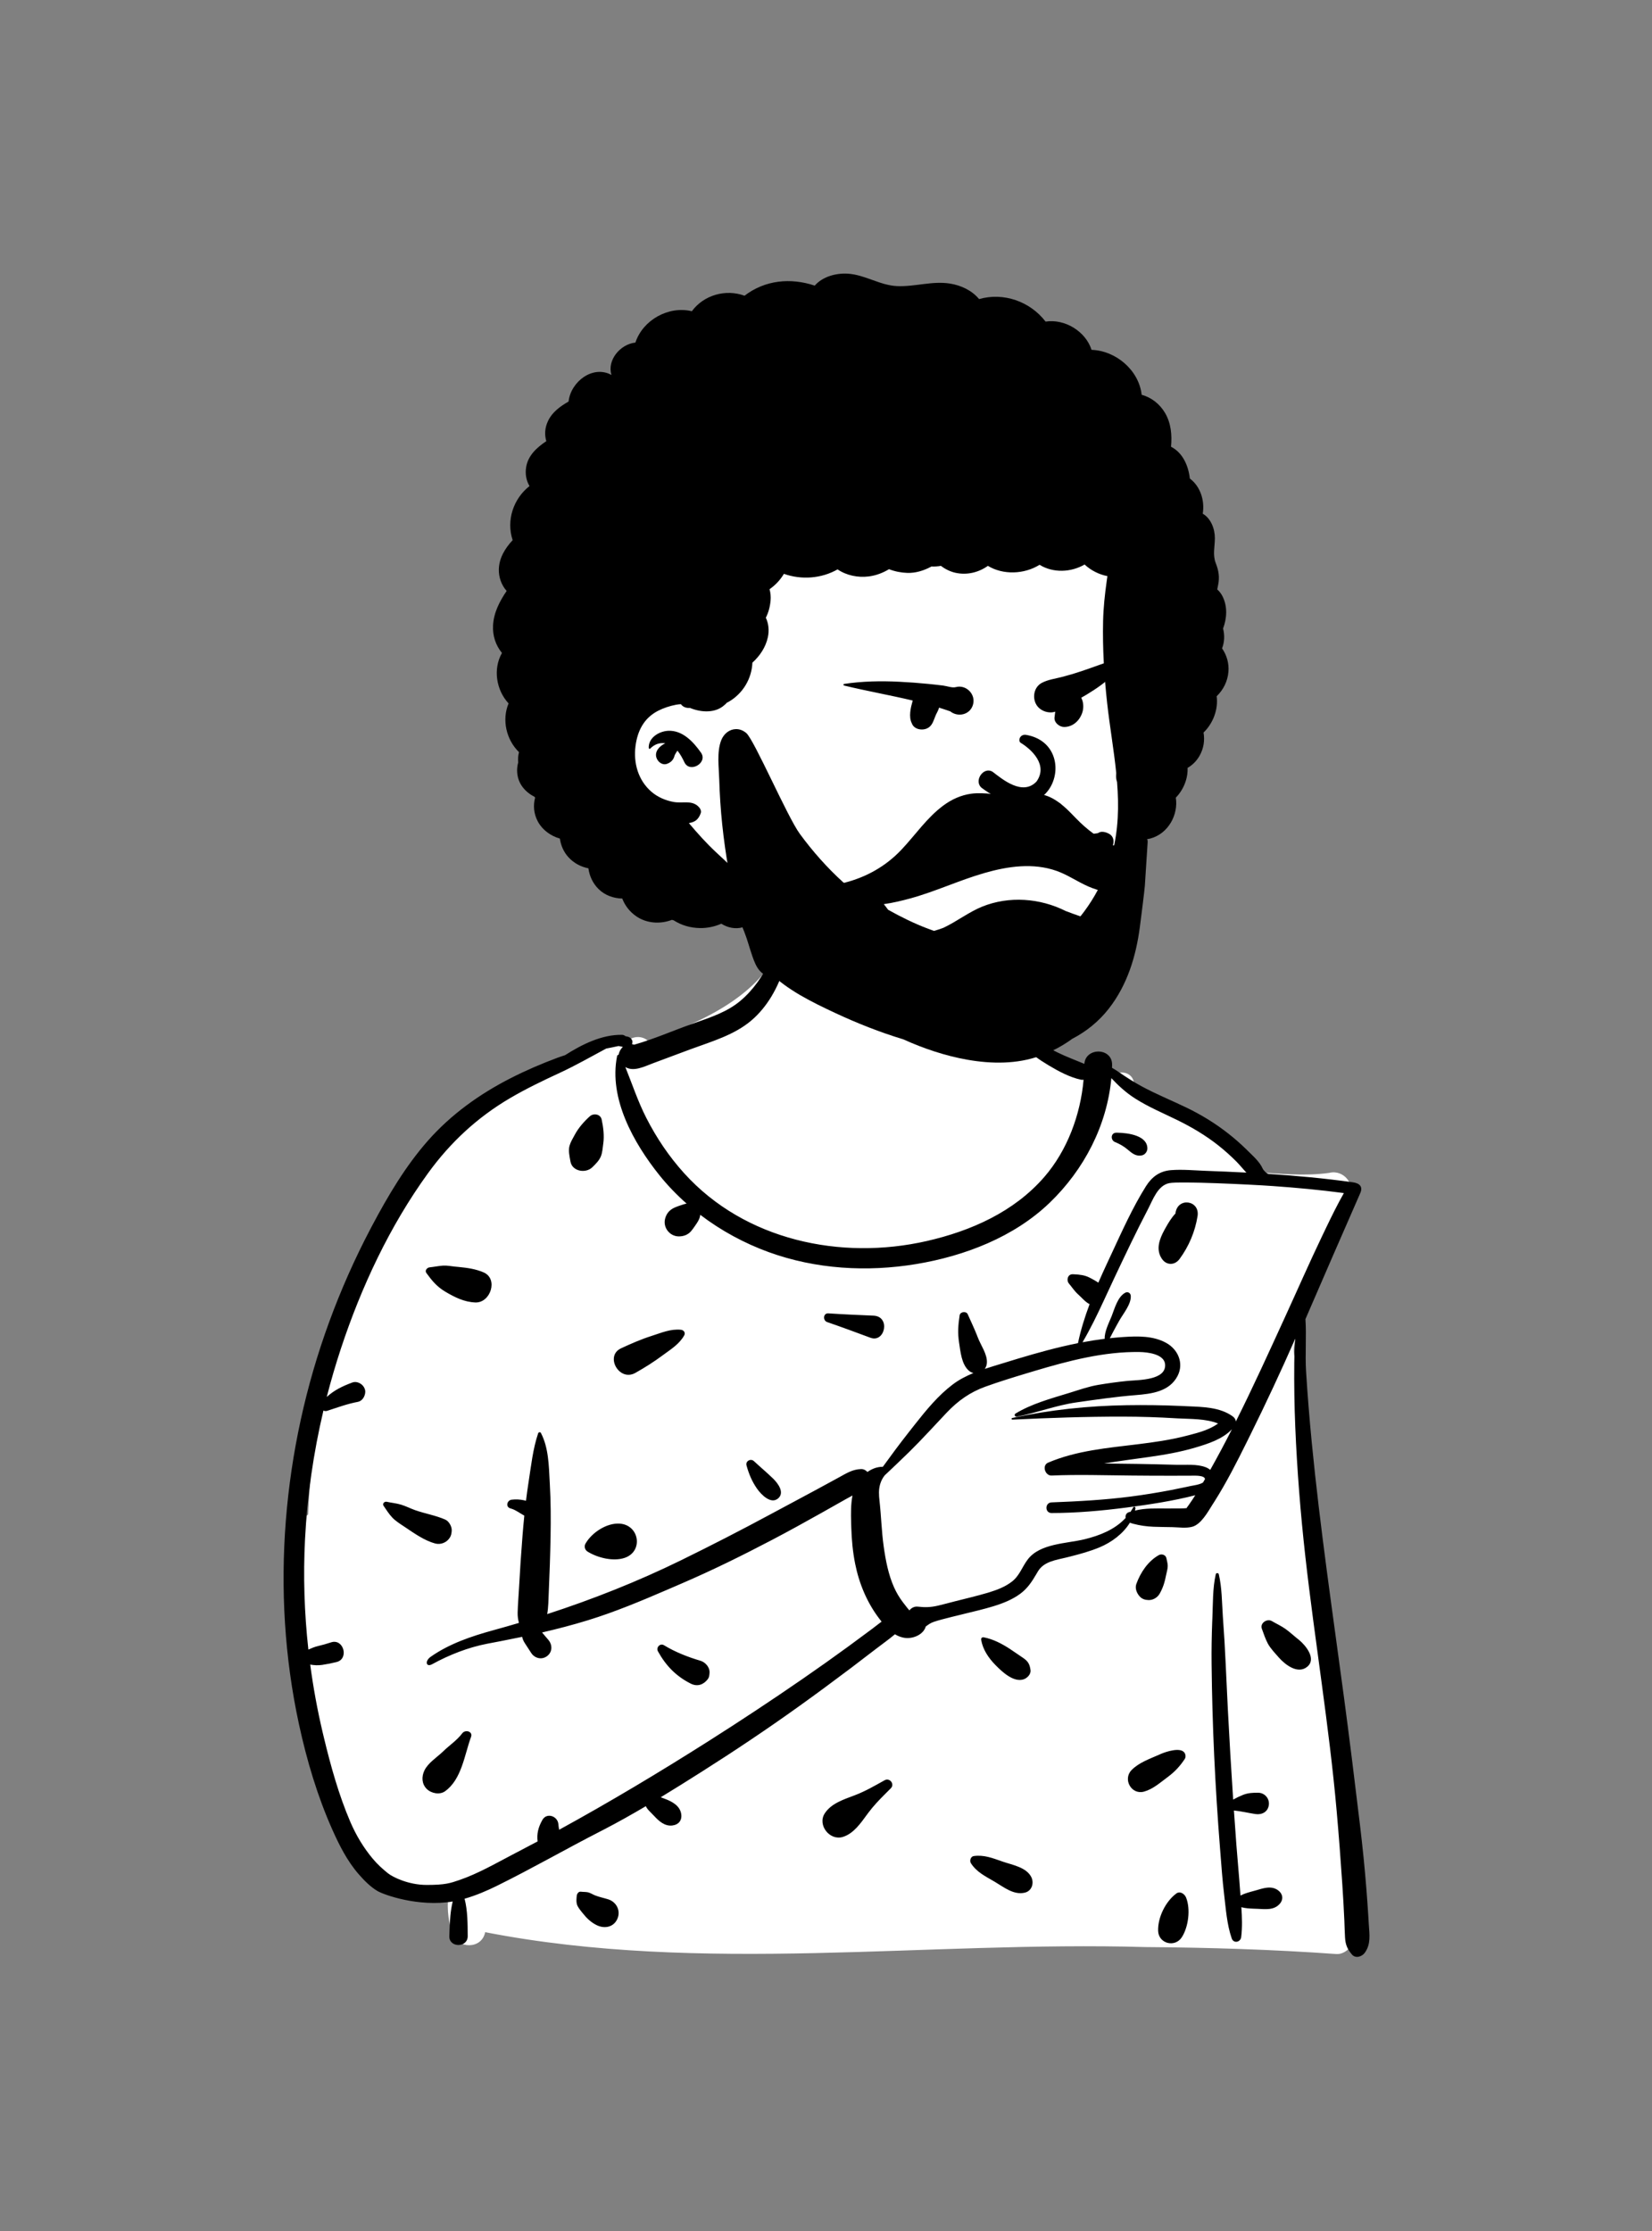 <svg xmlns="http://www.w3.org/2000/svg" xmlns:xlink="http://www.w3.org/1999/xlink" width="240px" height="324px" viewBox="0 0 240 324" version="1.1">
    <rect x="0" y="0" width="240" height="324" fill="#808080" stroke="none"/>
    <!-- Generator: Sketch 62 (91390) - https://sketch.com -->
    <title>peep-45</title>
    <desc>Created with Sketch.</desc>
    <g id="Introduction" stroke="none" stroke-width="1" fill="none" fill-rule="evenodd">
        <g id="variations" transform="translate(-1566, -758)">
            <g id="images" transform="translate(126, 110)">
                <g id="a-person/bust" transform="translate(1440, 648)">
                    <g id="body/Device" transform="translate(31.056, 135.053)" fill-rule="evenodd">
                        <path d="M157.124,62.333 C156.46,60.51 157.429,58.692 157.967,56.928 C159.877,50.811 161.962,44.694 164.913,38.99 C166.03,37.082 164.192,34.741 162.061,35.279 C158.414,35.79 154.652,35.383 150.999,35.158 C149.662,31.699 146.096,30.264 143.289,28.273 C140.104,26.284 137.005,24 133.693,22.256 C133.508,20.609 131.511,20.2 130.29,21.379 C126.936,19.292 122.915,19.679 119.319,18.312 C116.588,13.894 116.383,9.25 115.659,4.988 C115.344,3.13 115.679,1.338 114.41,-0.318 C110.148,-6.315 93.306,-8.915 87.097,-5.362 C83.755,-7.447 83.674,-3.67 83.143,-1.339 C82.553,-0.173 82.234,1.148 82.333,2.539 C78.742,10.041 70.528,13.433 63.172,16.18 C62.249,15.292 60.93,15.404 60.052,16.139 C53.676,17.526 47.488,19.963 42.146,23.769 C36.077,25.545 31.802,30.483 28.712,35.778 C28.371,36.336 28.291,36.906 28.39,37.428 C18.885,51.366 14.349,68.052 13.712,84.905 C7.6,88.574 16.617,121.54 18.716,128.384 C18.718,128.383 18.72,128.383 18.723,128.382 C20.084,130.793 21.631,137.676 25.039,137.143 C27.377,139.788 31.102,139.268 34.275,139.471 C33.758,141.454 34.012,143.723 34.627,145.682 C35.355,148.015 38.924,148.094 39.43,145.551 C71.024,151.691 103.441,146.792 135.39,147.714 C144.627,147.779 153.864,148.065 163.079,148.723 C164.377,148.816 165.692,147.489 165.604,146.197 C163.623,125.11 161.762,97.37 159.547,76.49 C159.021,71.728 158.606,66.914 157.124,62.333 Z" id="🎨-Background" fill="#FFFFFF"/>
                        <path d="M83.664,-4.06 C83.755,-4.307 84.124,-4.275 84.131,-3.997 C84.277,1.932 82.801,9.177 78.059,13.182 C75.624,15.238 72.406,16.179 69.45,17.26 L69.116,17.383 L63.894,19.329 C62.509,19.845 61.015,20.639 59.792,19.91 C60.782,22.366 61.613,24.89 62.818,27.257 C64.319,30.203 66.134,32.899 68.355,35.351 C77.153,45.064 91.078,48.027 103.574,45.181 C110.008,43.715 116.27,40.938 120.66,35.872 C123.996,32.021 125.913,26.852 126.364,21.754 C126.232,21.776 126.094,21.775 125.952,21.743 C124.371,21.398 122.775,20.551 121.383,19.719 L121.249,19.639 C119.911,18.833 118.516,17.909 117.555,16.656 C116.919,15.827 116.267,14.06 115.6,11.355 C115.327,9.831 115.071,6.793 115.115,5.251 C115.119,5.106 115.764,5.02 115.833,5.171 C116.429,6.48 116.621,9.355 117.081,10.717 L117.174,10.989 C117.665,12.411 118.087,14.142 119.105,15.292 C121.017,17.451 123.902,18.365 126.478,19.448 C126.662,17.008 130.558,17.065 130.509,19.609 C130.506,19.747 130.5,19.885 130.495,20.022 C130.802,20.191 131.098,20.385 131.374,20.571 L131.644,20.754 C132.664,21.448 133.691,22.108 134.777,22.697 C136.88,23.837 139.106,24.741 141.261,25.776 C143.44,26.823 145.479,28.071 147.382,29.564 C148.276,30.265 149.133,31.012 149.946,31.805 L150.167,32.023 C150.941,32.794 151.948,33.656 152.389,34.669 C152.486,34.893 152.973,35.412 153.237,35.43 C157.33,35.698 161.415,36.077 165.483,36.646 C166.536,36.793 166.953,37.336 166.563,38.214 C165.226,41.231 159.988,53.283 158.596,56.517 C158.758,58.893 158.539,61.69 158.685,64.067 C158.9,67.535 159.181,71.002 159.517,74.461 C160.721,86.833 162.547,99.144 164.196,111.462 C165.022,117.627 165.775,123.8 166.518,129.975 C166.893,133.096 167.211,136.22 167.457,139.354 C167.559,140.659 167.651,141.966 167.733,143.273 L167.803,144.433 C167.9,145.892 168.124,147.286 167.221,148.538 C166.812,149.106 165.877,149.426 165.339,148.781 C164.663,147.969 164.411,147.363 164.346,146.297 C164.297,145.482 164.285,144.662 164.248,143.845 C164.168,142.075 164.067,140.306 163.948,138.537 C163.712,135.002 163.443,131.468 163.131,127.939 C162.037,115.564 159.959,103.282 158.576,90.937 C157.878,84.713 157.383,78.478 157.121,72.22 C156.99,69.095 156.942,65.971 156.973,62.843 C156.985,61.674 157.04,60.512 157.12,59.351 C155.048,64.06 152.87,68.724 150.592,73.326 L150.052,74.416 C148.609,77.324 147.127,80.244 145.392,82.986 L145.094,83.453 C144.391,84.567 143.431,86.323 142.15,86.674 C141.257,86.919 140.166,86.747 139.251,86.729 C138.343,86.712 137.434,86.708 136.526,86.672 C135.508,86.631 134.537,86.497 133.553,86.231 C133.389,86.187 133.235,86.14 133.094,86.079 C132.102,87.701 130.418,88.937 128.696,89.657 C127.317,90.234 125.871,90.63 124.423,90.996 L123.912,91.124 C122.36,91.511 120.584,91.695 119.708,93.194 L119.505,93.542 C118.854,94.648 118.229,95.62 117.152,96.413 C115.992,97.267 114.619,97.804 113.25,98.222 C111.849,98.65 110.415,98.978 108.992,99.328 L108.604,99.425 C107.665,99.66 106.717,99.876 105.783,100.132 C105.385,100.241 104.979,100.353 104.589,100.488 C104.131,100.645 103.798,100.891 103.437,101.158 C103.113,102.292 101.726,102.908 100.585,102.829 C99.987,102.787 99.449,102.584 98.96,102.286 C98.107,103.012 97.168,103.663 96.298,104.337 C95.08,105.279 93.857,106.215 92.627,107.143 C90.092,109.054 87.538,110.941 84.957,112.79 C80.375,116.072 75.695,119.204 70.935,122.22 C68.95,123.478 66.951,124.733 64.934,125.958 L65.149,126.038 L65.576,126.2 C66.586,126.577 67.711,127.186 67.906,128.364 C68.061,129.299 67.54,129.943 66.617,130.057 C65.521,130.193 64.668,129.418 63.985,128.678 C63.684,128.352 63.347,128.049 63.058,127.713 C62.941,127.576 62.85,127.418 62.77,127.252 C60.779,128.426 58.767,129.561 56.722,130.621 L56.21,130.885 C51.141,133.478 46.206,136.32 41.093,138.84 C39.759,139.497 38.133,140.208 36.438,140.693 C36.888,142.437 36.881,144.352 36.893,146.122 C36.903,147.847 34.163,147.839 34.221,146.122 L34.249,145.293 C34.299,143.899 34.38,142.452 34.711,141.095 C29.717,141.924 24.728,140.123 23.799,139.582 C22.774,138.986 21.843,138.031 21.068,137.146 C19.411,135.251 18.261,132.979 17.24,130.694 C15.055,125.8 13.506,120.569 12.374,115.337 C8.2,96.048 9.995,75.403 16.774,56.912 C18.467,52.292 20.467,47.774 22.758,43.42 L23.042,42.882 C25.329,38.575 27.87,34.286 31.098,30.621 C34.46,26.804 38.607,23.836 43.123,21.532 C45.327,20.407 47.594,19.433 49.912,18.569 C50.284,18.431 50.659,18.306 51.034,18.187 C53.45,16.647 56.381,15.174 59.313,15.232 C59.512,15.235 59.674,15.311 59.794,15.425 C59.935,15.449 60.077,15.479 60.218,15.521 C60.531,15.611 60.861,15.954 60.816,16.306 L60.801,16.423 C60.792,16.48 60.782,16.535 60.764,16.589 C60.869,16.605 60.972,16.63 61.073,16.664 C63.878,15.872 66.638,14.66 69.376,13.682 L69.999,13.462 C72.292,12.658 74.644,11.87 76.525,10.279 C78.396,8.697 79.804,6.647 80.821,4.431 C82.074,1.7 82.635,-1.257 83.664,-4.06 Z M139.832,139.937 C140.387,139.524 141.044,140.004 141.252,140.515 C141.934,142.194 141.597,144.804 140.635,146.288 C139.638,147.827 137.253,147.219 137.195,145.356 C137.135,143.413 138.264,141.105 139.832,139.937 Z M145.569,93.57 C145.619,93.351 145.958,93.353 146.009,93.57 C146.471,95.54 146.46,97.662 146.596,99.682 L146.612,99.906 C146.775,102.134 146.912,104.368 147.009,106.6 C147.201,110.99 147.43,115.381 147.687,119.769 C147.814,121.944 147.951,124.12 148.096,126.295 C148.552,126.04 149.022,125.817 149.508,125.62 C150.238,125.325 150.948,125.292 151.731,125.3 C152.686,125.309 153.404,126.149 153.278,127.084 C153.14,128.103 152.244,128.539 151.313,128.394 C150.282,128.232 149.246,127.982 148.206,127.879 C148.321,129.56 148.441,131.241 148.568,132.921 C148.737,135.146 148.956,137.368 149.11,139.593 C149.125,139.805 149.141,140.018 149.157,140.231 C149.778,139.908 150.437,139.743 151.184,139.539 L151.379,139.485 C152.463,139.173 153.623,138.742 154.627,139.472 C155.302,139.962 155.437,140.77 154.878,141.417 C154.03,142.398 152.776,142.208 151.605,142.158 L150.976,142.135 C150.382,142.111 149.834,142.073 149.286,141.924 C149.387,143.373 149.44,144.828 149.262,146.257 C149.166,147.029 148.15,147.232 147.881,146.444 C147.178,144.385 147.033,142.166 146.776,140.01 C146.536,137.996 146.39,135.968 146.233,133.945 L146.185,133.339 C145.832,128.889 145.549,124.437 145.342,119.978 C145.135,115.52 145.011,111.062 144.962,106.6 C144.939,104.573 144.973,102.54 145.052,100.514 L145.077,99.906 C145.168,97.822 145.105,95.611 145.569,93.57 Z M52.733,140.266 C52.76,139.981 52.988,139.627 53.327,139.671 C53.64,139.712 53.962,139.693 54.271,139.744 C54.679,139.812 55.007,140.053 55.387,140.205 C56.003,140.451 56.676,140.579 57.308,140.781 C58.495,141.159 59.142,142.41 58.651,143.577 C58.134,144.804 56.835,145.083 55.712,144.568 C54.827,144.162 54.168,143.513 53.573,142.762 L53.404,142.548 C53.148,142.226 52.857,141.866 52.75,141.475 C52.645,141.094 52.697,140.653 52.733,140.266 Z M110.409,134.496 C111.887,134.288 113.15,134.793 114.519,135.27 L114.63,135.309 C116.022,135.789 118.054,136.122 118.768,137.548 C119.198,138.408 118.864,139.549 117.851,139.804 C116.246,140.206 114.807,139.033 113.48,138.243 L113.41,138.202 C112.13,137.452 110.808,136.821 109.99,135.526 C109.772,135.181 109.961,134.559 110.409,134.496 Z M58.792,16.86 C58.2,16.993 57.607,17.11 57.016,17.223 C54.765,18.43 52.58,19.682 50.255,20.757 C47.79,21.899 45.333,23.077 42.99,24.457 C38.258,27.246 34.357,30.872 31.134,35.317 C25.565,42.994 21.424,51.848 18.459,60.831 C17.698,63.139 17.016,65.473 16.413,67.826 C17.479,66.84 18.741,66.234 20.157,65.714 C20.756,65.494 21.503,65.867 21.807,66.386 C21.944,66.62 22.021,66.85 22.007,67.124 C21.975,67.728 21.582,68.414 20.934,68.534 C19.422,68.813 17.951,69.356 16.493,69.833 C16.272,69.906 16.082,69.878 15.931,69.793 C14.483,75.926 13.578,82.185 13.257,88.483 C12.986,93.814 13.153,99.187 13.744,104.51 C14.197,104.306 14.641,104.115 15.138,103.999 C15.783,103.849 16.418,103.667 17.047,103.46 C18.862,102.865 19.691,105.863 17.835,106.32 C17.144,106.49 16.449,106.631 15.745,106.735 C15.132,106.825 14.59,106.785 14.011,106.691 C14.453,110.012 15.057,113.309 15.825,116.56 L15.995,117.271 C16.993,121.423 18.157,125.613 19.839,129.536 C20.665,131.46 21.758,133.288 23.107,134.893 C23.77,135.682 24.506,136.358 25.308,136.999 C25.976,137.533 28.247,138.69 30.936,138.69 C33.626,138.69 34.354,138.435 35.711,137.968 C38.394,137.044 40.942,135.569 43.458,134.255 L43.718,134.12 C44.831,133.544 45.94,132.96 47.045,132.37 C46.906,131.243 47.15,130.295 47.737,129.254 C48.372,128.127 49.945,128.688 50.062,129.841 L50.066,129.885 C50.084,130.145 50.127,130.409 50.181,130.673 C57.574,126.622 64.81,122.288 71.93,117.771 C76.517,114.861 81.055,111.864 85.527,108.78 C87.762,107.238 89.978,105.669 92.172,104.068 C93.322,103.23 94.466,102.385 95.604,101.533 C96.079,101.178 96.544,100.805 97.019,100.448 C96.904,100.303 96.791,100.159 96.682,100.016 C94.907,97.691 93.755,94.92 93.182,92.061 C92.835,90.336 92.668,88.545 92.617,86.786 L92.595,86.022 C92.559,84.733 92.55,83.385 92.788,82.136 C92.465,82.314 92.135,82.488 91.806,82.674 C90.625,83.343 89.444,84.011 88.261,84.675 C85.891,86.005 83.514,87.319 81.108,88.58 C76.809,90.833 72.468,92.977 68.009,94.897 L65.84,95.833 C62.075,97.453 58.279,99.044 54.365,100.248 C52.157,100.927 49.932,101.507 47.692,102.025 L48.598,103.087 C49.212,103.807 49.223,104.839 48.438,105.445 C47.667,106.041 46.631,105.793 46.117,105.002 L45.18,103.56 C44.98,103.252 44.866,102.963 44.802,102.659 C43.77,102.875 42.736,103.082 41.699,103.283 L39.738,103.657 C36.938,104.198 34.224,105.268 31.721,106.638 C30.851,107.114 30.609,106.189 31.531,105.544 C34.226,103.659 37.37,102.593 40.614,101.698 L40.773,101.654 C41.963,101.328 43.151,100.988 44.336,100.636 C44.206,100.164 44.131,99.675 44.146,99.135 C44.179,97.932 44.285,96.726 44.349,95.524 C44.483,93.003 44.654,90.489 44.854,87.972 C44.931,87.002 45.017,86.029 45.116,85.058 C44.48,84.717 43.932,84.264 43.223,84.042 L43.104,84.007 C42.346,83.802 42.602,82.825 43.275,82.742 C43.885,82.666 44.492,82.701 45.093,82.83 C45.186,82.85 45.274,82.873 45.358,82.898 C45.469,81.999 45.591,81.101 45.731,80.208 C46.099,77.85 46.359,75.366 47.126,73.1 C47.183,72.932 47.432,72.872 47.524,73.048 C48.639,75.17 48.678,77.773 48.804,80.136 L48.819,80.418 C48.967,82.996 48.976,85.6 48.928,88.181 C48.879,90.842 48.788,93.495 48.669,96.154 C48.621,97.224 48.623,98.334 48.44,99.358 C55.076,97.2 61.594,94.617 67.842,91.559 C72.249,89.401 76.618,87.158 80.938,84.83 C83.102,83.663 85.276,82.516 87.438,81.345 C88.196,80.935 88.952,80.523 89.709,80.111 L90.844,79.492 C91.906,78.912 92.792,78.336 94.029,78.295 C94.397,78.283 94.728,78.456 94.963,78.717 C95.627,78.246 96.395,77.956 97.202,77.963 C98.415,76.286 99.647,74.623 100.928,72.996 L101.875,71.791 C103.513,69.713 105.248,67.603 107.337,66.022 C108.27,65.316 109.295,64.786 110.364,64.349 C110.113,64.287 109.866,64.164 109.647,63.96 C108.626,63.013 108.485,61.253 108.277,59.93 C108.062,58.559 108.145,57.332 108.358,55.966 C108.44,55.435 109.32,55.324 109.534,55.812 C109.987,56.84 110.466,57.826 110.877,58.866 L110.999,59.18 C111.44,60.351 112.381,61.583 112.319,62.853 C112.302,63.201 112.186,63.504 112.006,63.748 C112.903,63.45 113.814,63.184 114.711,62.907 C117.533,62.034 120.365,61.187 123.241,60.51 C124.007,60.33 124.776,60.163 125.549,60.009 C125.954,58.087 126.544,56.2 127.239,54.347 C126.581,54.009 126.154,53.444 125.587,52.94 C125.057,52.469 124.692,51.895 124.239,51.354 C123.827,50.862 124.059,49.973 124.799,50.001 L125.009,50.01 C125.777,50.046 126.52,50.125 127.216,50.483 L127.463,50.611 C127.803,50.788 128.176,50.99 128.507,51.229 C128.94,50.232 129.391,49.244 129.846,48.266 L130.437,47.002 C131.969,43.711 133.497,40.294 135.421,37.23 C136.276,35.867 137.414,35.017 139.048,34.885 C140.73,34.75 142.479,34.925 144.163,34.985 C146.116,35.055 148.068,35.138 150.019,35.24 C149.519,34.716 149.063,34.133 148.56,33.63 C147.727,32.796 146.846,32.006 145.92,31.275 C144.088,29.829 142.073,28.638 139.981,27.612 C137.888,26.586 135.733,25.691 133.768,24.424 C132.525,23.622 131.414,22.612 130.4,21.52 C129.762,28.408 126.437,34.807 121.442,39.615 C116.254,44.608 109.085,47.351 102.072,48.518 C94.918,49.708 87.452,49.272 80.609,46.784 C77.081,45.502 73.697,43.669 70.679,41.371 C70.645,41.571 70.606,41.768 70.527,41.954 C70.422,42.204 70.293,42.416 70.146,42.636 L69.883,43.02 C69.717,43.262 69.548,43.502 69.359,43.727 C68.903,44.27 68.257,44.508 67.561,44.505 C66.228,44.501 65.218,43.194 65.577,41.901 C65.803,41.088 66.285,40.599 67.038,40.281 C67.276,40.18 67.518,40.096 67.762,40.013 L67.945,39.951 C68.192,39.867 68.437,39.786 68.69,39.739 C67.261,38.478 65.936,37.105 64.748,35.625 C61.024,30.981 57.351,24.478 58.596,18.311 C58.618,18.205 58.713,18.138 58.816,18.121 C58.888,17.688 59.118,17.27 59.434,16.988 C59.221,16.932 59.007,16.889 58.792,16.86 Z M97.462,123.485 C98.2,123.075 98.962,124.05 98.362,124.652 L97.467,125.547 C96.637,126.382 95.829,127.226 95.118,128.178 L94.945,128.41 C93.986,129.716 92.963,131.23 91.39,131.718 C89.488,132.308 87.661,129.99 88.762,128.298 C89.724,126.818 91.577,126.26 93.174,125.648 C94.685,125.07 96.05,124.27 97.462,123.485 Z M36.11,116.658 C36.543,116.09 37.673,116.389 37.377,117.192 C36.416,119.8 36.024,123.356 33.595,125.088 C32.812,125.647 31.581,125.39 30.936,124.745 C30.204,124.012 30.174,122.979 30.593,122.085 C31.105,120.994 32.362,120.203 33.243,119.371 L33.322,119.296 C34.27,118.374 35.296,117.724 36.11,116.658 Z M137.6,119.659 C138.374,119.325 140.389,118.677 140.987,119.444 C141.015,119.473 141.039,119.503 141.058,119.537 C141.204,119.792 141.226,120.151 141.058,120.404 C140.362,121.45 139.637,122.232 138.647,122.976 L138.536,123.059 C137.458,123.851 136.446,124.782 135.133,125.14 C133.314,125.635 132.043,123.356 133.321,122.025 C134.35,120.953 135.922,120.396 137.286,119.798 L137.6,119.659 Z M64.526,104.759 C64.222,104.209 64.844,103.533 65.407,103.878 C67.014,104.86 68.885,105.597 70.69,106.127 C71.42,106.341 72.079,107.081 72.025,107.881 L72.016,108.001 C71.995,108.284 71.956,108.564 71.777,108.799 C71.148,109.621 70.249,109.938 69.289,109.451 C67.149,108.367 65.684,106.852 64.526,104.759 Z M111.486,103.092 C111.447,102.861 111.616,102.682 111.851,102.727 C113.209,102.984 114.463,103.64 115.629,104.394 C116.255,104.799 116.858,105.243 117.482,105.652 C118.252,106.156 118.541,106.573 118.655,107.498 C118.73,108.109 118.16,108.667 117.637,108.836 C116.212,109.295 114.579,107.787 113.614,106.807 L113.57,106.763 C112.559,105.732 111.726,104.513 111.486,103.092 Z M152.267,101.491 C151.958,100.655 153.025,99.962 153.722,100.373 C154.379,100.759 155.092,101.08 155.711,101.523 C156.281,101.93 156.8,102.412 157.346,102.854 L157.616,103.068 C158.617,103.873 160.27,105.865 158.838,107.02 C157.475,108.12 155.669,106.715 154.754,105.689 L154.69,105.616 C154.164,105.008 153.515,104.347 153.133,103.637 C152.774,102.968 152.53,102.201 152.267,101.491 Z M138.829,36.766 C137.122,37.097 136.426,39.205 135.707,40.579 C134.011,43.821 132.451,47.122 130.884,50.428 C130.402,51.445 129.932,52.469 129.458,53.492 C129.429,53.572 129.392,53.651 129.349,53.729 C128.378,55.82 127.378,57.897 126.21,59.882 C127.279,59.681 128.354,59.511 129.433,59.376 C129.378,58.36 130.074,57 130.418,56.144 L130.447,56.072 C130.876,54.976 131.326,53.249 132.43,52.68 C132.798,52.49 133.192,52.728 133.22,53.133 C133.304,54.34 132.124,55.721 131.547,56.745 C131.198,57.365 130.858,57.987 130.527,58.616 C130.403,58.852 130.299,59.083 130.172,59.291 C130.728,59.231 131.285,59.177 131.844,59.138 L132.208,59.113 C134.279,58.976 136.478,58.937 138.349,59.959 C140.085,60.906 140.972,62.929 140.019,64.771 C138.831,67.066 136.214,67.37 133.914,67.556 C131.04,67.788 128.16,68.206 125.306,68.615 C122.355,69.037 119.576,70.126 116.668,70.685 C116.398,70.737 116.229,70.383 116.477,70.232 C118.771,68.836 121.559,68.067 124.123,67.284 L124.331,67.221 C125.721,66.793 127.081,66.305 128.519,66.063 C129.916,65.828 131.321,65.637 132.73,65.492 L132.867,65.479 C134.418,65.349 138.375,65.394 138.208,63.096 C138.097,61.576 135.626,61.313 134.499,61.295 C129.328,61.212 124.12,62.585 119.206,64.056 L118.109,64.385 C116.097,64.991 114.082,65.614 112.108,66.324 C109.871,67.128 108.108,68.383 106.479,70.1 C104.672,72.003 102.922,73.95 101.048,75.789 C99.866,76.949 98.669,78.088 97.463,79.217 C97.19,79.57 96.972,79.954 96.821,80.453 C96.566,81.294 96.624,82.076 96.721,82.941 C96.964,85.124 97.017,87.329 97.322,89.506 C97.604,91.522 97.999,93.612 98.836,95.482 C99.167,96.223 99.598,96.95 100.089,97.601 L100.486,98.116 C100.659,98.34 100.852,98.585 101.055,98.816 C101.353,98.452 101.784,98.216 102.285,98.275 C103.349,98.4 104.186,98.37 105.23,98.125 C106.039,97.936 106.841,97.715 107.645,97.509 C109.225,97.106 110.82,96.739 112.384,96.276 L112.653,96.195 C113.819,95.837 114.984,95.39 115.955,94.637 C117.082,93.762 117.428,92.5 118.263,91.409 C120.046,89.079 123.898,89.127 126.507,88.489 C128.723,87.947 130.856,87.091 132.39,85.482 L132.48,85.386 C132.412,85.099 132.522,84.775 132.789,84.626 L132.847,84.594 C132.951,84.536 133.063,84.512 133.173,84.514 C133.315,84.305 133.452,84.089 133.577,83.859 C133.68,83.67 133.937,83.809 133.903,83.996 C133.883,84.108 133.855,84.217 133.829,84.326 C135.315,83.944 136.947,84.017 138.455,84.018 L140.413,84.011 C140.752,84.007 141.257,83.99 141.302,83.97 L141.348,83.949 C141.47,83.896 141.297,83.984 141.382,83.87 C141.476,83.746 141.568,83.619 141.659,83.492 C141.983,83.038 142.29,82.57 142.591,82.097 C139.313,82.933 135.916,83.453 132.568,83.886 C128.977,84.352 125.338,84.675 121.714,84.678 C120.716,84.679 120.725,83.171 121.714,83.133 C125.551,82.986 129.368,82.783 133.18,82.291 C135.151,82.037 137.113,81.717 139.065,81.344 C139.818,81.2 140.57,81.047 141.32,80.885 L141.882,80.762 C142.235,80.684 143.231,80.572 143.717,80.246 C143.812,80.082 143.908,79.918 144.002,79.754 C143.956,79.178 142.492,79.255 142.149,79.254 C141.176,79.252 140.203,79.26 139.23,79.263 C137.284,79.269 135.338,79.252 133.392,79.236 C129.504,79.204 125.601,79.069 121.716,79.235 C120.773,79.275 120.278,77.762 121.21,77.364 C125.325,75.606 129.893,75.224 134.287,74.684 C136.597,74.4 138.909,74.072 141.168,73.497 L141.727,73.355 C143.146,72.991 144.713,72.547 145.907,71.68 C144.111,70.953 141.879,71.037 140.017,70.934 L139.875,70.926 C137.268,70.765 134.657,70.683 132.045,70.679 C126.701,70.672 121.356,70.861 116.018,71.115 C115.884,71.121 115.856,70.91 115.986,70.881 C121.473,69.684 127.049,69.107 132.663,69.018 C135.278,68.977 137.894,69.014 140.507,69.129 L141.466,69.174 C143.693,69.27 146.165,69.296 148.029,70.641 C148.313,70.846 148.463,71.108 148.486,71.385 C150.986,66.401 153.294,61.312 155.612,56.258 C157.414,52.328 159.148,48.364 161.016,44.465 L161.621,43.203 C162.43,41.52 163.26,39.836 164.181,38.214 C160.737,37.753 157.274,37.433 153.808,37.189 C150.651,36.965 140.349,36.471 138.829,36.766 Z M137.304,90.786 C137.696,90.568 138.298,90.745 138.395,91.23 C138.467,91.591 138.59,91.991 138.59,92.36 C138.59,92.802 138.432,93.283 138.347,93.715 C138.154,94.71 137.915,95.518 137.41,96.404 C137.093,96.958 136.455,97.335 135.813,97.32 C135.305,97.308 134.854,97.172 134.505,96.778 C134.087,96.307 133.801,95.613 134.03,94.978 C134.63,93.315 135.734,91.658 137.304,90.786 Z M54.001,89.126 C54.92,87.516 57.099,86.077 59,86.22 C61.854,86.433 62.437,90.278 59.673,91.196 C58.021,91.744 55.749,91.181 54.303,90.279 C53.914,90.035 53.771,89.53 54.001,89.126 Z M24.665,83.625 C24.456,83.322 24.801,82.975 25.112,83.043 C25.802,83.195 26.546,83.261 27.221,83.467 C27.913,83.677 28.583,84.026 29.268,84.267 C30.704,84.77 32.238,85.022 33.627,85.63 C34.183,85.872 34.619,86.677 34.568,87.27 L34.555,87.409 C34.524,87.703 34.473,87.96 34.309,88.229 C33.866,88.952 32.99,89.325 32.163,89.103 C30.629,88.691 29.13,87.632 27.823,86.752 L27.581,86.591 C27.009,86.214 26.395,85.821 25.934,85.336 C25.454,84.83 25.059,84.198 24.665,83.625 Z M77.397,77.769 C77.22,77.133 78.011,76.712 78.473,77.142 C79.394,78.001 80.358,78.797 81.26,79.678 L81.321,79.738 C81.967,80.388 82.907,81.64 82.067,82.481 C80.99,83.558 79.49,81.959 78.912,81.126 C78.179,80.07 77.74,79.005 77.397,77.769 Z M147.919,72.509 C146.552,73.958 144.446,74.623 142.591,75.175 C140.392,75.829 138.126,76.22 135.859,76.541 C133.667,76.851 131.492,77.129 129.336,77.485 C130.967,77.505 132.598,77.517 134.226,77.546 C136.103,77.58 137.979,77.621 139.856,77.675 C141.222,77.715 142.826,77.528 144.125,78.036 C144.359,78.127 144.577,78.254 144.768,78.408 C145.86,76.466 146.907,74.497 147.919,72.509 Z M63.593,58.963 C65.02,58.509 66.362,57.908 67.875,58.064 C68.277,58.105 68.565,58.497 68.345,58.883 C67.628,60.145 66.463,60.858 65.315,61.702 L65.214,61.777 C63.958,62.711 62.61,63.563 61.244,64.33 C58.892,65.65 56.785,61.872 59.16,60.763 C60.589,60.096 62.09,59.441 63.593,58.963 Z M89.284,55.682 C91.467,55.826 93.648,55.924 95.834,56.012 C98.366,56.115 97.515,60.012 95.4,59.223 C93.31,58.444 91.221,57.674 89.112,56.947 C88.471,56.726 88.522,55.672 89.243,55.681 L89.284,55.682 Z M33.292,48.749 C33.858,48.709 34.428,48.832 34.995,48.887 L35.598,48.946 C36.841,49.07 38.006,49.222 39.191,49.728 C41.378,50.662 40.204,54.179 38.008,54.098 C36.386,54.039 34.998,53.341 33.628,52.53 C32.43,51.82 31.695,50.933 30.887,49.819 C30.619,49.45 30.992,49.036 31.357,48.999 C31.999,48.933 32.649,48.794 33.292,48.749 Z M142.922,41.566 C142.561,43.825 141.662,45.943 140.309,47.786 C139.628,48.712 138.434,48.747 137.76,47.786 C136.806,46.426 137.394,44.868 138.113,43.561 L138.325,43.179 C138.647,42.605 139.141,41.769 139.706,41.191 L139.715,41.132 C140.018,38.767 143.295,39.239 142.922,41.566 Z M54.626,27.068 C55.171,26.578 56.173,26.725 56.35,27.523 C56.597,28.641 56.747,29.9 56.585,31.034 C56.498,31.649 56.465,32.34 56.223,32.913 C55.963,33.529 55.463,34.002 54.992,34.466 C54.052,35.391 52.07,35.085 51.818,33.628 L51.786,33.449 C51.66,32.759 51.498,32.022 51.685,31.339 C51.827,30.823 52.143,30.297 52.405,29.819 L52.46,29.717 C52.985,28.74 53.802,27.81 54.626,27.068 Z M131.125,29.446 L131.321,29.448 C132.841,29.478 135.618,29.848 135.632,31.725 C135.636,32.168 135.308,32.627 134.869,32.729 C133.961,32.939 133.374,32.402 132.727,31.86 C132.198,31.417 131.581,31.063 130.94,30.808 C130.248,30.532 130.293,29.444 131.125,29.446 Z" id="🖍-Ink" fill="#000000"/>
                    </g>
                    <g id="head/Afro" transform="translate(78.592, 38.043)" fill-rule="evenodd">
                        <path d="M41.281,17.473 C73.303,15.897 87.753,38.452 88.687,48.526 C89.336,55.52 85.206,63.58 85.206,69.829 C85.206,73.018 89.11,79.866 87.292,84.515 C83.247,94.863 74.683,106.346 63.768,106.346 C52.854,106.346 38.65,109.366 26.591,92.092 C25.459,90.471 11.147,81.259 9.757,72.506 C6.293,50.702 18.432,18.597 41.281,17.473 Z" id="🎨-Background" fill="#FFFFFF"/>
                        <path d="M39.771,3.436 C40.916,2.126 42.849,1.601 44.567,1.703 C47.062,1.851 49.232,3.392 51.714,3.506 C54.317,3.626 56.829,2.724 59.438,3.142 C61.037,3.4 62.622,4.142 63.646,5.393 C67.196,4.376 71.049,5.723 73.31,8.663 C76.099,8.229 79.132,10.077 79.986,12.765 C83.529,12.879 86.873,15.726 87.268,19.294 C88.684,19.668 89.913,20.644 90.668,21.935 C91.544,23.432 91.69,25.148 91.532,26.835 C93.199,27.686 94.046,29.517 94.268,31.453 C95.791,32.59 96.452,34.633 96.142,36.563 C97.308,37.22 97.91,38.75 97.903,40.116 C97.897,41.39 97.559,42.519 98.035,43.749 C98.458,44.844 98.61,45.757 98.377,46.905 L98.353,47.016 C98.312,47.203 98.278,47.383 98.247,47.56 C98.562,47.837 98.829,48.184 99.029,48.587 C99.76,50.063 99.651,51.745 99.094,53.241 C99.338,54.194 99.307,55.201 98.946,56.116 C99.622,57.09 99.977,58.283 99.872,59.522 C99.755,60.908 99.122,62.15 98.163,63.068 C98.418,64.962 97.648,67.009 96.256,68.342 C96.454,69.476 96.283,70.665 95.663,71.74 C95.221,72.506 94.626,73.077 93.94,73.474 C93.963,74.107 93.877,74.754 93.667,75.402 C93.374,76.302 92.88,77.13 92.228,77.798 C92.617,80.283 91.13,83.04 88.512,83.737 C88.292,83.796 88.082,83.823 87.881,83.827 C87.621,86.217 87.053,88.574 86.174,90.813 C83.939,96.513 79.874,101.496 74.573,104.605 C71.951,106.142 69.006,107.194 66,107.634 C63.837,107.951 61.756,107.873 59.584,107.657 C56.858,107.384 54.12,106.976 51.471,106.275 L51.045,106.161 C49.947,105.867 48.789,105.528 47.837,104.935 C46.773,104.271 46.219,103.248 45.974,102.044 C45.837,101.373 46.262,100.652 46.996,100.638 L47.043,100.638 C47.203,100.641 47.363,100.635 47.524,100.625 L47.645,100.617 L47.651,100.617 C47.66,100.615 47.664,100.615 47.673,100.615 C47.744,100.604 47.814,100.583 47.884,100.573 C48.691,100.437 49.397,100.571 50.155,100.824 L50.25,100.856 C51.526,101.295 52.792,101.703 54.11,102.006 C55.473,102.316 56.852,102.563 58.236,102.758 L58.373,102.775 L58.415,102.781 L58.437,102.783 L58.437,102.783 C58.441,102.783 58.445,102.783 58.449,102.785 L58.857,102.836 L58.857,102.836 C59.178,102.874 59.499,102.908 59.82,102.942 C60.412,103.001 61.004,103.047 61.595,103.081 C71.806,103.656 80.381,95.614 82.969,85.972 C83.907,82.483 83.968,79.002 83.692,75.519 C83.603,75.265 83.55,74.984 83.552,74.676 C83.552,74.515 83.561,74.357 83.571,74.196 C83.227,70.827 82.629,67.456 82.255,64.074 C81.818,60.124 81.575,56.151 81.663,52.175 C81.708,50.212 81.917,48.268 82.192,46.323 L82.291,45.625 L82.291,45.625 C81.05,45.382 79.896,44.794 78.977,43.941 C76.983,45.093 74.402,45.195 72.434,43.979 C70.228,45.363 67.147,45.488 64.926,44.135 C63.584,45.094 61.892,45.508 60.232,45.144 C59.485,44.98 58.742,44.626 58.106,44.136 C57.652,44.216 57.192,44.247 56.735,44.223 L56.641,44.276 L56.641,44.276 C55.586,44.832 54.419,45.198 53.217,45.157 C52.327,45.127 51.41,44.951 50.561,44.619 C49.655,45.166 48.663,45.54 47.601,45.674 C46.051,45.87 44.378,45.527 43.089,44.647 C40.733,45.989 37.836,46.196 35.293,45.294 C34.772,46.176 34.051,46.937 33.208,47.524 C33.359,48.065 33.407,48.643 33.355,49.198 C33.27,50.112 33.041,50.931 32.666,51.667 C33.061,52.489 33.18,53.498 32.959,54.511 C32.644,55.955 31.804,57.212 30.716,58.19 C30.62,60.495 29.356,62.656 27.3,63.857 C27.196,63.918 27.092,63.967 26.989,64.012 C26.898,64.136 26.79,64.245 26.666,64.337 C25.358,65.546 23.288,65.45 21.649,64.767 C21.617,64.769 21.586,64.771 21.554,64.772 C20.968,64.787 20.569,64.558 20.332,64.222 C20.094,64.235 19.857,64.26 19.619,64.305 C18.748,64.468 17.793,64.78 17.005,65.186 C14.96,66.239 14.013,68.099 13.73,70.335 C13.422,72.774 14.123,75.259 16.01,76.91 C16.927,77.713 18.099,78.216 19.291,78.427 C20.607,78.662 22.014,78.085 22.986,79.216 C23.18,79.44 23.313,79.752 23.208,80.055 C22.878,80.997 22.335,81.359 21.486,81.49 C22.713,82.946 23.973,84.354 25.367,85.662 C26.875,87.08 28.434,88.454 29.795,90.018 C31.234,91.673 32.533,93.427 33.435,95.435 C33.951,96.589 34.365,97.779 34.811,98.96 L34.89,99.166 C35.388,100.421 36.049,101.631 35.284,102.942 C34.98,103.457 34.291,103.956 33.657,103.874 C31.872,103.646 31.274,102.439 30.725,100.866 C30.311,99.679 29.994,98.457 29.548,97.28 C29.465,97.062 29.374,96.846 29.279,96.632 C28.249,96.919 27.117,96.691 26.199,96.104 C25.217,96.539 24.13,96.756 23.08,96.737 C21.674,96.713 20.389,96.322 19.284,95.617 C19.196,95.594 19.108,95.571 19.02,95.546 C17.34,96.19 15.372,96.075 13.851,95.032 C12.866,94.356 12.192,93.454 11.81,92.45 C10.537,92.426 9.278,91.974 8.366,91.071 C7.528,90.242 7.039,89.171 6.893,88.06 C5.798,87.843 4.77,87.313 3.965,86.42 C3.292,85.675 2.883,84.725 2.745,83.74 C1.411,83.359 0.207,82.487 -0.45,81.272 C-1.061,80.14 -1.15,78.913 -0.851,77.797 L-0.928,77.685 L-0.928,77.685 C-2.303,76.966 -3.352,75.788 -3.459,74.105 C-3.49,73.626 -3.438,73.146 -3.308,72.693 C-3.355,72.186 -3.325,71.679 -3.192,71.189 C-5.041,69.39 -5.711,66.501 -4.707,64.113 C-6.513,62.168 -6.991,59.093 -5.666,56.785 C-6.575,55.686 -7.042,54.285 -6.963,52.788 C-6.866,50.92 -6.011,49.288 -4.986,47.777 C-5.747,46.936 -6.152,45.763 -6.122,44.63 C-6.08,42.988 -5.208,41.574 -4.115,40.403 C-5.068,37.512 -4.004,34.376 -1.665,32.545 C-2.138,31.765 -2.313,30.799 -2.159,29.821 C-1.889,28.111 -0.606,26.947 0.777,26.025 C0.488,25.083 0.564,24.066 1.025,23.092 C1.639,21.792 2.799,20.967 4.01,20.27 C4.323,17.387 7.542,14.925 10.242,16.413 C9.573,14.268 11.502,11.951 13.72,11.706 C14.806,8.413 18.551,6.338 21.919,7.156 C23.641,4.801 26.846,3.895 29.567,4.905 C32.559,2.612 36.27,2.271 39.771,3.436 Z M18.461,68.09 C20.563,67.976 22.139,69.692 23.246,71.263 C24.285,72.736 21.619,74.291 20.842,72.668 C20.563,72.089 20.246,71.476 19.821,70.969 C19.75,71.069 19.687,71.172 19.624,71.278 L19.561,71.385 C19.515,71.463 19.466,71.544 19.426,71.626 C19.43,71.641 19.367,71.835 19.365,71.844 C19.192,72.37 18.813,72.708 18.298,72.89 C17.632,73.122 17.003,72.622 16.789,72.034 C16.449,71.096 17.239,70.278 18.061,69.906 C17.254,69.775 16.46,70.049 15.877,70.671 C15.797,70.757 15.661,70.688 15.657,70.58 C15.589,69.107 17.13,68.162 18.461,68.09 Z" id="🖍-Ink" fill="#000000"/>
                    </g>
                    <g id="face/Angry-with-Fang" transform="translate(112.183, 77.354)" fill="#000000" fill-rule="evenodd">
                        <path d="M41.524,39.293 C41.837,38.884 42.597,40.663 42.752,40.88 L42.76,40.89 C43.437,41.709 43.989,42.964 44.068,44.016 C44.07,44.048 44.07,44.078 44.07,44.109 C45.155,43.96 46.24,43.808 47.325,43.641 C47.745,43.326 48.332,43.424 48.9,43.711 C50.167,44.351 49.55,46.383 48.185,46.351 C44.494,46.263 40.725,46.737 37.065,47.163 C35.182,47.383 33.303,47.616 31.43,47.914 C29.681,48.192 27.892,48.584 26.121,48.661 C26.025,48.665 25.985,48.521 26.072,48.476 C27.633,47.674 29.416,47.188 31.101,46.719 C32.925,46.21 34.762,45.733 36.613,45.33 C38.273,44.969 39.942,44.698 41.615,44.454 C41.602,44.422 41.59,44.388 41.579,44.353 C41.367,43.641 41.372,42.824 41.327,42.074 L41.301,41.675 C41.26,40.989 41.218,39.693 41.524,39.293 Z M36.088,30.512 C37.683,31.482 40.114,33.744 38.397,36.149 C36.377,38.27 33.469,35.838 32.035,34.739 C30.706,33.887 29.213,36.078 30.446,37.074 C40.803,44.745 45.006,30.766 36.894,29.371 C36.001,29.218 35.67,30.212 36.088,30.512 Z M10.437,21.973 C13.092,21.568 15.811,21.522 18.493,21.656 C19.888,21.725 21.28,21.829 22.67,21.967 C23.396,22.039 24.121,22.119 24.844,22.21 C25.363,22.275 26.164,22.572 26.657,22.437 C28.164,22.024 29.594,23.451 29.179,24.96 C28.767,26.458 27,26.853 25.864,25.953 C25.325,25.763 24.783,25.583 24.238,25.415 C24.197,25.587 24.136,25.757 24.049,25.921 C23.953,26.105 23.859,26.29 23.771,26.478 C23.79,26.448 23.644,26.798 23.64,26.808 L23.523,27.113 C23.32,27.639 23.092,28.138 22.54,28.41 C21.78,28.785 20.589,28.578 20.282,27.685 C19.802,26.745 20.119,25.432 20.394,24.458 L20.416,24.383 C17.103,23.595 13.735,23.004 10.437,22.203 C10.329,22.177 10.318,21.992 10.437,21.973 Z M49.837,18.438 C50.009,18.093 50.4,18.092 50.633,18.416 C51.15,19.136 49.992,20.166 49.509,20.645 L49.46,20.694 C48.374,21.796 47.05,22.685 45.736,23.488 C45.461,23.657 45.181,23.817 44.9,23.975 C44.952,24.08 45,24.187 45.038,24.296 C45.237,24.857 45.241,25.528 45.062,26.096 C44.689,27.28 43.696,28.226 42.408,28.224 C41.729,28.224 40.926,27.582 41.017,26.833 C41.05,26.566 41.077,26.283 41.118,25.999 C40.212,26.301 39.1,25.948 38.524,25.201 C37.724,24.163 37.944,22.462 39.17,21.817 C40.072,21.343 41.067,21.224 42.044,20.973 C43.013,20.725 43.976,20.44 44.924,20.121 C45.86,19.807 46.791,19.471 47.721,19.139 C48.181,18.974 48.636,18.822 49.104,18.683 C49.313,18.62 49.615,18.457 49.837,18.438 Z" id="🖍-Ink"/>
                    </g>
                    <g id="facial-hair/Full-2" transform="translate(104.577, 109.479)" fill="#000000" fill-rule="evenodd">
                        <path d="M52.422,23.613 C51.685,23.371 50.961,23.091 50.233,22.82 C46.513,20.95 42.019,20.611 38.117,22.186 C36.203,22.958 34.417,24.347 32.495,25.257 C32.039,25.427 31.579,25.582 31.114,25.712 C30.829,25.612 30.543,25.506 30.26,25.401 C28.222,24.632 26.305,23.684 24.444,22.642 C24.245,22.362 24.039,22.09 23.818,21.829 C25.165,21.638 26.483,21.32 27.676,20.992 C31.34,19.988 34.792,18.352 38.443,17.304 C41.842,16.325 45.531,15.791 48.945,17.006 C50.565,17.583 51.991,18.593 53.567,19.274 C54.383,19.625 55.361,19.969 56.314,20.02 C55.699,21.493 54.921,22.869 53.859,24.014 C53.373,23.911 52.891,23.765 52.422,23.613 Z M60.349,12.075 C60.023,12.346 58.677,13.221 58.24,13.743 C58.127,13.7 58.015,13.656 57.904,13.61 C57.711,13.375 57.429,13.271 57.14,13.277 C55.127,12.341 53.335,11.017 51.736,9.357 C50.599,8.18 49.435,6.948 47.916,6.265 C46.126,5.458 44.367,5.83 42.486,5.952 C40.486,6.086 38.51,5.517 36.512,5.79 C35.05,5.99 33.681,6.61 32.498,7.483 C30.083,9.264 28.418,11.767 26.377,13.924 C24.062,16.372 21.214,17.936 18.047,18.735 C18.009,18.709 17.969,18.684 17.929,18.661 C15.594,16.547 13.486,14.161 11.62,11.619 C9.799,9.135 4.997,-2.043 3.837,-3.024 C3.355,-3.432 2.827,-3.607 2.322,-3.592 C1.407,-3.571 0.562,-2.935 0.184,-1.933 C-0.458,-0.23 -0.137,1.973 -0.086,3.754 C-0.023,5.935 0.121,8.114 0.349,10.285 C0.575,12.43 0.875,14.569 1.249,16.693 C1.437,17.767 1.646,18.838 1.876,19.906 C1.948,20.242 2.039,20.542 2.149,20.821 C2.261,21.347 2.381,21.871 2.51,22.391 C3.351,25.796 4.678,29.205 7.211,31.718 C9.848,34.337 13.431,36.076 16.758,37.632 C19.927,39.113 23.248,40.43 26.656,41.461 C29.616,42.803 32.785,43.864 35.967,44.422 C39.469,45.037 43.152,45.075 46.534,43.858 C48.197,43.26 49.769,42.425 51.195,41.385 C53.217,40.335 55.036,38.891 56.525,36.981 C59.193,33.557 60.466,29.401 61.023,25.116 C61.166,24.02 61.702,19.817 61.744,19.162 C61.88,17.049 62.016,14.936 62.153,12.822 C62.217,11.825 60.993,11.54 60.349,12.075 Z" id="🖍-Ink"/>
                    </g>
                    <g id="accessories/*-None" transform="translate(88.521, 88.978)"/>
                </g>
            </g>
        </g>
    </g>
</svg>
